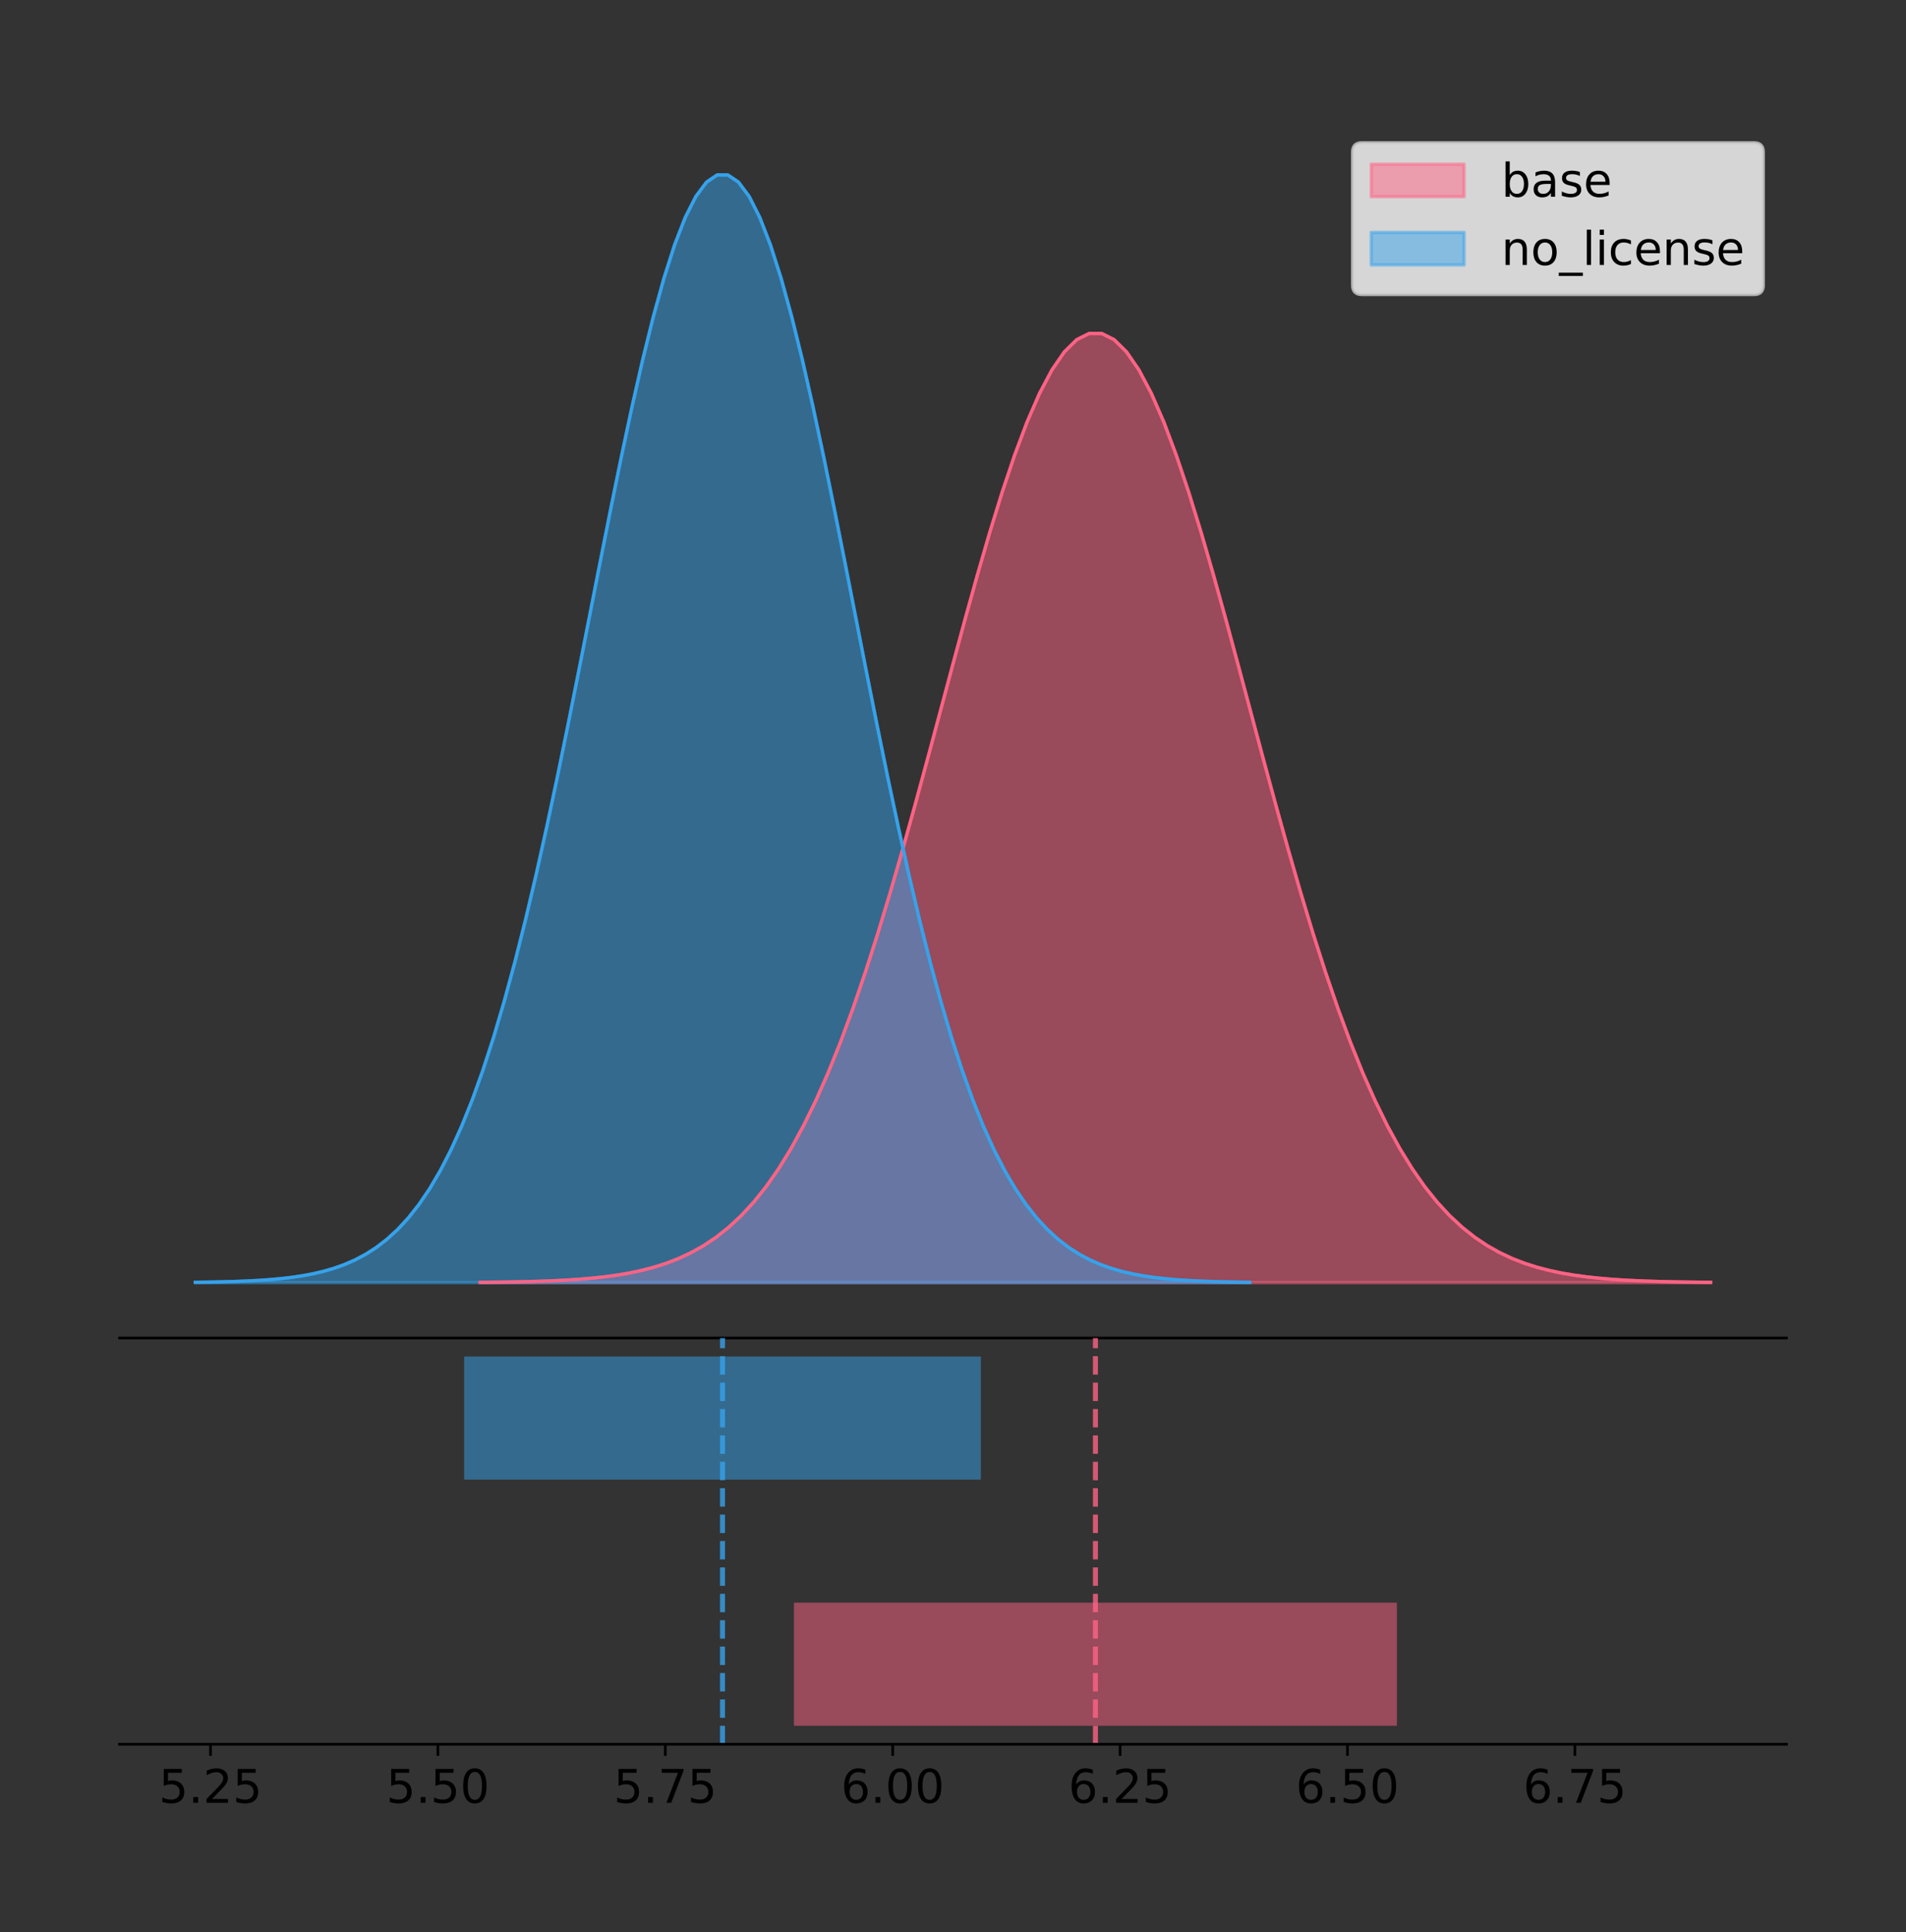 <?xml version="1.0" encoding="utf-8" standalone="no"?>
<!DOCTYPE svg PUBLIC "-//W3C//DTD SVG 1.1//EN"
  "http://www.w3.org/Graphics/SVG/1.1/DTD/svg11.dtd">
<!-- Created with matplotlib (https://matplotlib.org/) -->
<svg height="581.789pt" version="1.1" viewBox="0 0 574.2 581.789" width="574.2pt" xmlns="http://www.w3.org/2000/svg" xmlns:xlink="http://www.w3.org/1999/xlink">
 <rect x="0" y="0" width="574.2" height="581.789" fill="#333333" stroke="none"/>
 <defs>
  <style type="text/css">
*{stroke-linecap:butt;stroke-linejoin:round;}
  </style>
 </defs>
 <g id="figure_1">
  <g id="patch_1">
   <path d="M 0 581.789 
L 574.2 581.789 
L 574.2 0 
L 0 0 
z
" style="fill:none;"/>
  </g>
  <g id="axes_1">
   <g id="patch_2">
    <path d="M 36 402.93 
L 538.2 402.93 
L 538.2 36 
L 36 36 
z
" style="fill:none;"/>
   </g>
   <g id="PolyCollection_1">
    <defs>
     <path d="M 144.648 -195.538 
L 144.648 -195.634 
L 148.393 -195.67 
L 152.137 -195.719 
L 155.882 -195.784 
L 159.627 -195.87 
L 163.371 -195.983 
L 167.116 -196.131 
L 170.861 -196.324 
L 174.605 -196.572 
L 178.35 -196.889 
L 182.095 -197.292 
L 185.84 -197.801 
L 189.584 -198.438 
L 193.329 -199.231 
L 197.074 -200.21 
L 200.818 -201.409 
L 204.563 -202.869 
L 208.308 -204.632 
L 212.052 -206.745 
L 215.797 -209.26 
L 219.542 -212.229 
L 223.286 -215.709 
L 227.031 -219.756 
L 230.776 -224.425 
L 234.521 -229.771 
L 238.265 -235.841 
L 242.01 -242.68 
L 245.755 -250.319 
L 249.499 -258.782 
L 253.244 -268.077 
L 256.989 -278.197 
L 260.733 -289.116 
L 264.478 -300.788 
L 268.223 -313.145 
L 271.968 -326.097 
L 275.712 -339.532 
L 279.457 -353.317 
L 283.202 -367.295 
L 286.946 -381.296 
L 290.691 -395.129 
L 294.436 -408.597 
L 298.18 -421.494 
L 301.925 -433.612 
L 305.67 -444.747 
L 309.414 -454.704 
L 313.159 -463.306 
L 316.904 -470.392 
L 320.649 -475.829 
L 324.393 -479.514 
L 328.138 -481.374 
L 331.883 -481.374 
L 335.627 -479.514 
L 339.372 -475.829 
L 343.117 -470.392 
L 346.861 -463.306 
L 350.606 -454.704 
L 354.351 -444.747 
L 358.096 -433.612 
L 361.84 -421.494 
L 365.585 -408.597 
L 369.33 -395.129 
L 373.074 -381.296 
L 376.819 -367.295 
L 380.564 -353.317 
L 384.308 -339.532 
L 388.053 -326.097 
L 391.798 -313.145 
L 395.542 -300.788 
L 399.287 -289.116 
L 403.032 -278.197 
L 406.777 -268.077 
L 410.521 -258.782 
L 414.266 -250.319 
L 418.011 -242.68 
L 421.755 -235.841 
L 425.5 -229.771 
L 429.245 -224.425 
L 432.989 -219.756 
L 436.734 -215.709 
L 440.479 -212.229 
L 444.224 -209.26 
L 447.968 -206.745 
L 451.713 -204.632 
L 455.458 -202.869 
L 459.202 -201.409 
L 462.947 -200.21 
L 466.692 -199.231 
L 470.436 -198.438 
L 474.181 -197.801 
L 477.926 -197.292 
L 481.67 -196.889 
L 485.415 -196.572 
L 489.16 -196.324 
L 492.905 -196.131 
L 496.649 -195.983 
L 500.394 -195.87 
L 504.139 -195.784 
L 507.883 -195.719 
L 511.628 -195.67 
L 515.373 -195.634 
L 515.373 -195.538 
L 515.373 -195.538 
L 511.628 -195.538 
L 507.883 -195.538 
L 504.139 -195.538 
L 500.394 -195.538 
L 496.649 -195.538 
L 492.905 -195.538 
L 489.16 -195.538 
L 485.415 -195.538 
L 481.67 -195.538 
L 477.926 -195.538 
L 474.181 -195.538 
L 470.436 -195.538 
L 466.692 -195.538 
L 462.947 -195.538 
L 459.202 -195.538 
L 455.458 -195.538 
L 451.713 -195.538 
L 447.968 -195.538 
L 444.224 -195.538 
L 440.479 -195.538 
L 436.734 -195.538 
L 432.989 -195.538 
L 429.245 -195.538 
L 425.5 -195.538 
L 421.755 -195.538 
L 418.011 -195.538 
L 414.266 -195.538 
L 410.521 -195.538 
L 406.777 -195.538 
L 403.032 -195.538 
L 399.287 -195.538 
L 395.542 -195.538 
L 391.798 -195.538 
L 388.053 -195.538 
L 384.308 -195.538 
L 380.564 -195.538 
L 376.819 -195.538 
L 373.074 -195.538 
L 369.33 -195.538 
L 365.585 -195.538 
L 361.84 -195.538 
L 358.096 -195.538 
L 354.351 -195.538 
L 350.606 -195.538 
L 346.861 -195.538 
L 343.117 -195.538 
L 339.372 -195.538 
L 335.627 -195.538 
L 331.883 -195.538 
L 328.138 -195.538 
L 324.393 -195.538 
L 320.649 -195.538 
L 316.904 -195.538 
L 313.159 -195.538 
L 309.414 -195.538 
L 305.67 -195.538 
L 301.925 -195.538 
L 298.18 -195.538 
L 294.436 -195.538 
L 290.691 -195.538 
L 286.946 -195.538 
L 283.202 -195.538 
L 279.457 -195.538 
L 275.712 -195.538 
L 271.968 -195.538 
L 268.223 -195.538 
L 264.478 -195.538 
L 260.733 -195.538 
L 256.989 -195.538 
L 253.244 -195.538 
L 249.499 -195.538 
L 245.755 -195.538 
L 242.01 -195.538 
L 238.265 -195.538 
L 234.521 -195.538 
L 230.776 -195.538 
L 227.031 -195.538 
L 223.286 -195.538 
L 219.542 -195.538 
L 215.797 -195.538 
L 212.052 -195.538 
L 208.308 -195.538 
L 204.563 -195.538 
L 200.818 -195.538 
L 197.074 -195.538 
L 193.329 -195.538 
L 189.584 -195.538 
L 185.84 -195.538 
L 182.095 -195.538 
L 178.35 -195.538 
L 174.605 -195.538 
L 170.861 -195.538 
L 167.116 -195.538 
L 163.371 -195.538 
L 159.627 -195.538 
L 155.882 -195.538 
L 152.137 -195.538 
L 148.393 -195.538 
L 144.648 -195.538 
z
" id="m7263b01089" style="stroke:#ff6384;stroke-opacity:0.5;"/>
    </defs>
    <g clip-path="url(#pda61647982)">
     <use style="fill:#ff6384;fill-opacity:0.5;stroke:#ff6384;stroke-opacity:0.5;" x="0" xlink:href="#m7263b01089" y="581.789"/>
    </g>
   </g>
   <g id="PolyCollection_2">
    <defs>
     <path d="M 58.827 -195.538 
L 58.827 -195.65 
L 62.036 -195.692 
L 65.245 -195.749 
L 68.454 -195.825 
L 71.662 -195.925 
L 74.871 -196.058 
L 78.08 -196.23 
L 81.289 -196.455 
L 84.498 -196.744 
L 87.707 -197.115 
L 90.915 -197.585 
L 94.124 -198.179 
L 97.333 -198.923 
L 100.542 -199.848 
L 103.751 -200.99 
L 106.959 -202.39 
L 110.168 -204.093 
L 113.377 -206.151 
L 116.586 -208.617 
L 119.795 -211.552 
L 123.003 -215.017 
L 126.212 -219.078 
L 129.421 -223.801 
L 132.63 -229.25 
L 135.839 -235.488 
L 139.047 -242.572 
L 142.256 -250.552 
L 145.465 -259.468 
L 148.674 -269.344 
L 151.883 -280.192 
L 155.091 -292.002 
L 158.3 -304.744 
L 161.509 -318.365 
L 164.718 -332.786 
L 167.927 -347.901 
L 171.135 -363.58 
L 174.344 -379.667 
L 177.553 -395.98 
L 180.762 -412.318 
L 183.971 -428.462 
L 187.179 -444.18 
L 190.388 -459.23 
L 193.597 -473.372 
L 196.806 -486.366 
L 200.015 -497.987 
L 203.223 -508.025 
L 206.432 -516.294 
L 209.641 -522.64 
L 212.85 -526.94 
L 216.059 -529.111 
L 219.267 -529.111 
L 222.476 -526.94 
L 225.685 -522.64 
L 228.894 -516.294 
L 232.103 -508.025 
L 235.311 -497.987 
L 238.52 -486.366 
L 241.729 -473.372 
L 244.938 -459.23 
L 248.147 -444.18 
L 251.355 -428.462 
L 254.564 -412.318 
L 257.773 -395.98 
L 260.982 -379.667 
L 264.191 -363.58 
L 267.399 -347.901 
L 270.608 -332.786 
L 273.817 -318.365 
L 277.026 -304.744 
L 280.235 -292.002 
L 283.444 -280.192 
L 286.652 -269.344 
L 289.861 -259.468 
L 293.07 -250.552 
L 296.279 -242.572 
L 299.488 -235.488 
L 302.696 -229.25 
L 305.905 -223.801 
L 309.114 -219.078 
L 312.323 -215.017 
L 315.532 -211.552 
L 318.74 -208.617 
L 321.949 -206.151 
L 325.158 -204.093 
L 328.367 -202.39 
L 331.576 -200.99 
L 334.784 -199.848 
L 337.993 -198.923 
L 341.202 -198.179 
L 344.411 -197.585 
L 347.62 -197.115 
L 350.828 -196.744 
L 354.037 -196.455 
L 357.246 -196.23 
L 360.455 -196.058 
L 363.664 -195.925 
L 366.872 -195.825 
L 370.081 -195.749 
L 373.29 -195.692 
L 376.499 -195.65 
L 376.499 -195.538 
L 376.499 -195.538 
L 373.29 -195.538 
L 370.081 -195.538 
L 366.872 -195.538 
L 363.664 -195.538 
L 360.455 -195.538 
L 357.246 -195.538 
L 354.037 -195.538 
L 350.828 -195.538 
L 347.62 -195.538 
L 344.411 -195.538 
L 341.202 -195.538 
L 337.993 -195.538 
L 334.784 -195.538 
L 331.576 -195.538 
L 328.367 -195.538 
L 325.158 -195.538 
L 321.949 -195.538 
L 318.74 -195.538 
L 315.532 -195.538 
L 312.323 -195.538 
L 309.114 -195.538 
L 305.905 -195.538 
L 302.696 -195.538 
L 299.488 -195.538 
L 296.279 -195.538 
L 293.07 -195.538 
L 289.861 -195.538 
L 286.652 -195.538 
L 283.444 -195.538 
L 280.235 -195.538 
L 277.026 -195.538 
L 273.817 -195.538 
L 270.608 -195.538 
L 267.399 -195.538 
L 264.191 -195.538 
L 260.982 -195.538 
L 257.773 -195.538 
L 254.564 -195.538 
L 251.355 -195.538 
L 248.147 -195.538 
L 244.938 -195.538 
L 241.729 -195.538 
L 238.52 -195.538 
L 235.311 -195.538 
L 232.103 -195.538 
L 228.894 -195.538 
L 225.685 -195.538 
L 222.476 -195.538 
L 219.267 -195.538 
L 216.059 -195.538 
L 212.85 -195.538 
L 209.641 -195.538 
L 206.432 -195.538 
L 203.223 -195.538 
L 200.015 -195.538 
L 196.806 -195.538 
L 193.597 -195.538 
L 190.388 -195.538 
L 187.179 -195.538 
L 183.971 -195.538 
L 180.762 -195.538 
L 177.553 -195.538 
L 174.344 -195.538 
L 171.135 -195.538 
L 167.927 -195.538 
L 164.718 -195.538 
L 161.509 -195.538 
L 158.3 -195.538 
L 155.091 -195.538 
L 151.883 -195.538 
L 148.674 -195.538 
L 145.465 -195.538 
L 142.256 -195.538 
L 139.047 -195.538 
L 135.839 -195.538 
L 132.63 -195.538 
L 129.421 -195.538 
L 126.212 -195.538 
L 123.003 -195.538 
L 119.795 -195.538 
L 116.586 -195.538 
L 113.377 -195.538 
L 110.168 -195.538 
L 106.959 -195.538 
L 103.751 -195.538 
L 100.542 -195.538 
L 97.333 -195.538 
L 94.124 -195.538 
L 90.915 -195.538 
L 87.707 -195.538 
L 84.498 -195.538 
L 81.289 -195.538 
L 78.08 -195.538 
L 74.871 -195.538 
L 71.662 -195.538 
L 68.454 -195.538 
L 65.245 -195.538 
L 62.036 -195.538 
L 58.827 -195.538 
z
" id="mba734d6a0d" style="stroke:#36a2eb;stroke-opacity:0.5;"/>
    </defs>
    <g clip-path="url(#pda61647982)">
     <use style="fill:#36a2eb;fill-opacity:0.5;stroke:#36a2eb;stroke-opacity:0.5;" x="0" xlink:href="#mba734d6a0d" y="581.789"/>
    </g>
   </g>
   <g id="line2d_1">
    <path clip-path="url(#pda61647982)" d="M 144.648 386.155 
L 148.393 386.119 
L 152.137 386.071 
L 155.882 386.006 
L 159.627 385.92 
L 163.371 385.806 
L 167.116 385.658 
L 170.861 385.466 
L 174.605 385.218 
L 178.35 384.9 
L 182.095 384.497 
L 185.84 383.988 
L 189.584 383.351 
L 193.329 382.558 
L 197.074 381.58 
L 200.818 380.38 
L 204.563 378.92 
L 208.308 377.157 
L 212.052 375.044 
L 215.797 372.529 
L 219.542 369.56 
L 223.286 366.08 
L 227.031 362.033 
L 230.776 357.364 
L 234.521 352.018 
L 238.265 345.948 
L 242.01 339.11 
L 245.755 331.47 
L 249.499 323.007 
L 253.244 313.712 
L 256.989 303.592 
L 260.733 292.673 
L 264.478 281.002 
L 268.223 268.645 
L 271.968 255.692 
L 275.712 242.257 
L 279.457 228.473 
L 283.202 214.494 
L 286.946 200.494 
L 290.691 186.66 
L 294.436 173.192 
L 298.18 160.295 
L 301.925 148.178 
L 305.67 137.043 
L 309.414 127.085 
L 313.159 118.484 
L 316.904 111.398 
L 320.649 105.96 
L 324.393 102.276 
L 328.138 100.415 
L 331.883 100.415 
L 335.627 102.276 
L 339.372 105.96 
L 343.117 111.398 
L 346.861 118.484 
L 350.606 127.085 
L 354.351 137.043 
L 358.096 148.178 
L 361.84 160.295 
L 365.585 173.192 
L 369.33 186.66 
L 373.074 200.494 
L 376.819 214.494 
L 380.564 228.473 
L 384.308 242.257 
L 388.053 255.692 
L 391.798 268.645 
L 395.542 281.002 
L 399.287 292.673 
L 403.032 303.592 
L 406.777 313.712 
L 410.521 323.007 
L 414.266 331.47 
L 418.011 339.11 
L 421.755 345.948 
L 425.5 352.018 
L 429.245 357.364 
L 432.989 362.033 
L 436.734 366.08 
L 440.479 369.56 
L 444.224 372.529 
L 447.968 375.044 
L 451.713 377.157 
L 455.458 378.92 
L 459.202 380.38 
L 462.947 381.58 
L 466.692 382.558 
L 470.436 383.351 
L 474.181 383.988 
L 477.926 384.497 
L 481.67 384.9 
L 485.415 385.218 
L 489.16 385.466 
L 492.905 385.658 
L 496.649 385.806 
L 500.394 385.92 
L 504.139 386.006 
L 507.883 386.071 
L 511.628 386.119 
L 515.373 386.155 
" style="fill:none;stroke:#ff6384;stroke-linecap:square;"/>
   </g>
   <g id="line2d_2">
    <path clip-path="url(#pda61647982)" d="M 58.827 386.139 
L 62.036 386.097 
L 65.245 386.04 
L 68.454 385.965 
L 71.662 385.864 
L 74.871 385.732 
L 78.08 385.559 
L 81.289 385.334 
L 84.498 385.045 
L 87.707 384.675 
L 90.915 384.204 
L 94.124 383.61 
L 97.333 382.867 
L 100.542 381.941 
L 103.751 380.799 
L 106.959 379.399 
L 110.168 377.696 
L 113.377 375.639 
L 116.586 373.172 
L 119.795 370.238 
L 123.003 366.772 
L 126.212 362.711 
L 129.421 357.989 
L 132.63 352.539 
L 135.839 346.301 
L 139.047 339.217 
L 142.256 331.237 
L 145.465 322.322 
L 148.674 312.445 
L 151.883 301.597 
L 155.091 289.787 
L 158.3 277.045 
L 161.509 263.424 
L 164.718 249.004 
L 167.927 233.888 
L 171.135 218.209 
L 174.344 202.123 
L 177.553 185.809 
L 180.762 169.471 
L 183.971 153.327 
L 187.179 137.61 
L 190.388 122.559 
L 193.597 108.418 
L 196.806 95.423 
L 200.015 83.803 
L 203.223 73.765 
L 206.432 65.495 
L 209.641 59.15 
L 212.85 54.85 
L 216.059 52.679 
L 219.267 52.679 
L 222.476 54.85 
L 225.685 59.15 
L 228.894 65.495 
L 232.103 73.765 
L 235.311 83.803 
L 238.52 95.423 
L 241.729 108.418 
L 244.938 122.559 
L 248.147 137.61 
L 251.355 153.327 
L 254.564 169.471 
L 257.773 185.809 
L 260.982 202.123 
L 264.191 218.209 
L 267.399 233.888 
L 270.608 249.004 
L 273.817 263.424 
L 277.026 277.045 
L 280.235 289.787 
L 283.444 301.597 
L 286.652 312.445 
L 289.861 322.322 
L 293.07 331.237 
L 296.279 339.217 
L 299.488 346.301 
L 302.696 352.539 
L 305.905 357.989 
L 309.114 362.711 
L 312.323 366.772 
L 315.532 370.238 
L 318.74 373.172 
L 321.949 375.639 
L 325.158 377.696 
L 328.367 379.399 
L 331.576 380.799 
L 334.784 381.941 
L 337.993 382.867 
L 341.202 383.61 
L 344.411 384.204 
L 347.62 384.675 
L 350.828 385.045 
L 354.037 385.334 
L 357.246 385.559 
L 360.455 385.732 
L 363.664 385.864 
L 366.872 385.965 
L 370.081 386.04 
L 373.29 386.097 
L 376.499 386.139 
" style="fill:none;stroke:#36a2eb;stroke-linecap:square;"/>
   </g>
   <g id="patch_3">
    <path d="M 36 402.93 
L 538.2 402.93 
" style="fill:none;stroke:#000000;stroke-linecap:square;stroke-linejoin:miter;stroke-width:0.8;"/>
   </g>
   <g id="legend_1">
    <g id="patch_4">
     <path d="M 410.29 88.688 
L 528.4 88.688 
Q 531.2 88.688 531.2 85.888 
L 531.2 45.8 
Q 531.2 43 528.4 43 
L 410.29 43 
Q 407.49 43 407.49 45.8 
L 407.49 85.888 
Q 407.49 88.688 410.29 88.688 
z
" style="fill:#ffffff;opacity:0.8;stroke:#cccccc;stroke-linejoin:miter;"/>
    </g>
    <g id="patch_5">
     <path d="M 413.09 59.238 
L 441.09 59.238 
L 441.09 49.438 
L 413.09 49.438 
z
" style="fill:#ff6384;opacity:0.5;stroke:#ff6384;stroke-linejoin:miter;"/>
    </g>
    <g id="text_1">
     <!-- base -->
     <defs>
      <path d="M 48.688 27.297 
Q 48.688 37.203 44.609 42.844 
Q 40.531 48.484 33.406 48.484 
Q 26.266 48.484 22.188 42.844 
Q 18.109 37.203 18.109 27.297 
Q 18.109 17.391 22.188 11.75 
Q 26.266 6.109 33.406 6.109 
Q 40.531 6.109 44.609 11.75 
Q 48.688 17.391 48.688 27.297 
z
M 18.109 46.391 
Q 20.953 51.266 25.266 53.625 
Q 29.594 56 35.594 56 
Q 45.562 56 51.781 48.094 
Q 58.016 40.188 58.016 27.297 
Q 58.016 14.406 51.781 6.484 
Q 45.562 -1.422 35.594 -1.422 
Q 29.594 -1.422 25.266 0.953 
Q 20.953 3.328 18.109 8.203 
L 18.109 0 
L 9.078 0 
L 9.078 75.984 
L 18.109 75.984 
z
" id="DejaVuSans-98"/>
      <path d="M 34.281 27.484 
Q 23.391 27.484 19.188 25 
Q 14.984 22.516 14.984 16.5 
Q 14.984 11.719 18.141 8.906 
Q 21.297 6.109 26.703 6.109 
Q 34.188 6.109 38.703 11.406 
Q 43.219 16.703 43.219 25.484 
L 43.219 27.484 
z
M 52.203 31.203 
L 52.203 0 
L 43.219 0 
L 43.219 8.297 
Q 40.141 3.328 35.547 0.953 
Q 30.953 -1.422 24.312 -1.422 
Q 15.922 -1.422 10.953 3.297 
Q 6 8.016 6 15.922 
Q 6 25.141 12.172 29.828 
Q 18.359 34.516 30.609 34.516 
L 43.219 34.516 
L 43.219 35.406 
Q 43.219 41.609 39.141 45 
Q 35.062 48.391 27.688 48.391 
Q 23 48.391 18.547 47.266 
Q 14.109 46.141 10.016 43.891 
L 10.016 52.203 
Q 14.938 54.109 19.578 55.047 
Q 24.219 56 28.609 56 
Q 40.484 56 46.344 49.844 
Q 52.203 43.703 52.203 31.203 
z
" id="DejaVuSans-97"/>
      <path d="M 44.281 53.078 
L 44.281 44.578 
Q 40.484 46.531 36.375 47.5 
Q 32.281 48.484 27.875 48.484 
Q 21.188 48.484 17.844 46.438 
Q 14.5 44.391 14.5 40.281 
Q 14.5 37.156 16.891 35.375 
Q 19.281 33.594 26.516 31.984 
L 29.594 31.297 
Q 39.156 29.25 43.188 25.516 
Q 47.219 21.781 47.219 15.094 
Q 47.219 7.469 41.188 3.016 
Q 35.156 -1.422 24.609 -1.422 
Q 20.219 -1.422 15.453 -0.562 
Q 10.688 0.297 5.422 2 
L 5.422 11.281 
Q 10.406 8.688 15.234 7.391 
Q 20.062 6.109 24.812 6.109 
Q 31.156 6.109 34.562 8.281 
Q 37.984 10.453 37.984 14.406 
Q 37.984 18.062 35.516 20.016 
Q 33.062 21.969 24.703 23.781 
L 21.578 24.516 
Q 13.234 26.266 9.516 29.906 
Q 5.812 33.547 5.812 39.891 
Q 5.812 47.609 11.281 51.797 
Q 16.75 56 26.812 56 
Q 31.781 56 36.172 55.266 
Q 40.578 54.547 44.281 53.078 
z
" id="DejaVuSans-115"/>
      <path d="M 56.203 29.594 
L 56.203 25.203 
L 14.891 25.203 
Q 15.484 15.922 20.484 11.062 
Q 25.484 6.203 34.422 6.203 
Q 39.594 6.203 44.453 7.469 
Q 49.312 8.734 54.109 11.281 
L 54.109 2.781 
Q 49.266 0.734 44.188 -0.344 
Q 39.109 -1.422 33.891 -1.422 
Q 20.797 -1.422 13.156 6.188 
Q 5.516 13.812 5.516 26.812 
Q 5.516 40.234 12.766 48.109 
Q 20.016 56 32.328 56 
Q 43.359 56 49.781 48.891 
Q 56.203 41.797 56.203 29.594 
z
M 47.219 32.234 
Q 47.125 39.594 43.094 43.984 
Q 39.062 48.391 32.422 48.391 
Q 24.906 48.391 20.391 44.141 
Q 15.875 39.891 15.188 32.172 
z
" id="DejaVuSans-101"/>
     </defs>
     <g transform="translate(452.29 59.238)scale(0.14 -0.14)">
      <use xlink:href="#DejaVuSans-98"/>
      <use x="63.477" xlink:href="#DejaVuSans-97"/>
      <use x="124.756" xlink:href="#DejaVuSans-115"/>
      <use x="176.855" xlink:href="#DejaVuSans-101"/>
     </g>
    </g>
    <g id="patch_6">
     <path d="M 413.09 79.787 
L 441.09 79.787 
L 441.09 69.987 
L 413.09 69.987 
z
" style="fill:#36a2eb;opacity:0.5;stroke:#36a2eb;stroke-linejoin:miter;"/>
    </g>
    <g id="text_2">
     <!-- no_license -->
     <defs>
      <path d="M 54.891 33.016 
L 54.891 0 
L 45.906 0 
L 45.906 32.719 
Q 45.906 40.484 42.875 44.328 
Q 39.844 48.188 33.797 48.188 
Q 26.516 48.188 22.312 43.547 
Q 18.109 38.922 18.109 30.906 
L 18.109 0 
L 9.078 0 
L 9.078 54.688 
L 18.109 54.688 
L 18.109 46.188 
Q 21.344 51.125 25.703 53.562 
Q 30.078 56 35.797 56 
Q 45.219 56 50.047 50.172 
Q 54.891 44.344 54.891 33.016 
z
" id="DejaVuSans-110"/>
      <path d="M 30.609 48.391 
Q 23.391 48.391 19.188 42.75 
Q 14.984 37.109 14.984 27.297 
Q 14.984 17.484 19.156 11.844 
Q 23.344 6.203 30.609 6.203 
Q 37.797 6.203 41.984 11.859 
Q 46.188 17.531 46.188 27.297 
Q 46.188 37.016 41.984 42.703 
Q 37.797 48.391 30.609 48.391 
z
M 30.609 56 
Q 42.328 56 49.016 48.375 
Q 55.719 40.766 55.719 27.297 
Q 55.719 13.875 49.016 6.219 
Q 42.328 -1.422 30.609 -1.422 
Q 18.844 -1.422 12.172 6.219 
Q 5.516 13.875 5.516 27.297 
Q 5.516 40.766 12.172 48.375 
Q 18.844 56 30.609 56 
z
" id="DejaVuSans-111"/>
      <path d="M 50.984 -16.609 
L 50.984 -23.578 
L -0.984 -23.578 
L -0.984 -16.609 
z
" id="DejaVuSans-95"/>
      <path d="M 9.422 75.984 
L 18.406 75.984 
L 18.406 0 
L 9.422 0 
z
" id="DejaVuSans-108"/>
      <path d="M 9.422 54.688 
L 18.406 54.688 
L 18.406 0 
L 9.422 0 
z
M 9.422 75.984 
L 18.406 75.984 
L 18.406 64.594 
L 9.422 64.594 
z
" id="DejaVuSans-105"/>
      <path d="M 48.781 52.594 
L 48.781 44.188 
Q 44.969 46.297 41.141 47.344 
Q 37.312 48.391 33.406 48.391 
Q 24.656 48.391 19.812 42.844 
Q 14.984 37.312 14.984 27.297 
Q 14.984 17.281 19.812 11.734 
Q 24.656 6.203 33.406 6.203 
Q 37.312 6.203 41.141 7.25 
Q 44.969 8.297 48.781 10.406 
L 48.781 2.094 
Q 45.016 0.344 40.984 -0.531 
Q 36.969 -1.422 32.422 -1.422 
Q 20.062 -1.422 12.781 6.344 
Q 5.516 14.109 5.516 27.297 
Q 5.516 40.672 12.859 48.328 
Q 20.219 56 33.016 56 
Q 37.156 56 41.109 55.141 
Q 45.062 54.297 48.781 52.594 
z
" id="DejaVuSans-99"/>
     </defs>
     <g transform="translate(452.29 79.787)scale(0.14 -0.14)">
      <use xlink:href="#DejaVuSans-110"/>
      <use x="63.379" xlink:href="#DejaVuSans-111"/>
      <use x="124.561" xlink:href="#DejaVuSans-95"/>
      <use x="174.561" xlink:href="#DejaVuSans-108"/>
      <use x="202.344" xlink:href="#DejaVuSans-105"/>
      <use x="230.127" xlink:href="#DejaVuSans-99"/>
      <use x="285.107" xlink:href="#DejaVuSans-101"/>
      <use x="346.631" xlink:href="#DejaVuSans-110"/>
      <use x="410.01" xlink:href="#DejaVuSans-115"/>
      <use x="462.109" xlink:href="#DejaVuSans-101"/>
     </g>
    </g>
   </g>
  </g>
  <g id="axes_2">
   <g id="patch_7">
    <path d="M 36 525.24 
L 538.2 525.24 
L 538.2 402.93 
L 36 402.93 
z
" style="fill:none;"/>
   </g>
   <g id="patch_8">
    <path clip-path="url(#p58c32b104a)" d="M 239.183 519.68 
L 420.838 519.68 
L 420.838 482.617 
L 239.183 482.617 
z
" style="fill:#ff6384;opacity:0.5;"/>
   </g>
   <g id="patch_9">
    <path clip-path="url(#p58c32b104a)" d="M 139.834 445.553 
L 295.493 445.553 
L 295.493 408.49 
L 139.834 408.49 
z
" style="fill:#36a2eb;opacity:0.5;"/>
   </g>
   <g id="matplotlib.axis_1">
    <g id="xtick_1">
     <g id="line2d_3">
      <defs>
       <path d="M 0 0 
L 0 3.5 
" id="m8702b09bb6" style="stroke:#000000;stroke-width:0.8;"/>
      </defs>
      <g>
       <use style="stroke:#000000;stroke-width:0.8;" x="63.418" xlink:href="#m8702b09bb6" y="525.24"/>
      </g>
     </g>
     <g id="text_3">
      <!-- 5.25 -->
      <defs>
       <path d="M 10.797 72.906 
L 49.516 72.906 
L 49.516 64.594 
L 19.828 64.594 
L 19.828 46.734 
Q 21.969 47.469 24.109 47.828 
Q 26.266 48.188 28.422 48.188 
Q 40.625 48.188 47.75 41.5 
Q 54.891 34.812 54.891 23.391 
Q 54.891 11.625 47.562 5.094 
Q 40.234 -1.422 26.906 -1.422 
Q 22.312 -1.422 17.547 -0.641 
Q 12.797 0.141 7.719 1.703 
L 7.719 11.625 
Q 12.109 9.234 16.797 8.062 
Q 21.484 6.891 26.703 6.891 
Q 35.156 6.891 40.078 11.328 
Q 45.016 15.766 45.016 23.391 
Q 45.016 31 40.078 35.438 
Q 35.156 39.891 26.703 39.891 
Q 22.75 39.891 18.812 39.016 
Q 14.891 38.141 10.797 36.281 
z
" id="DejaVuSans-53"/>
       <path d="M 10.688 12.406 
L 21 12.406 
L 21 0 
L 10.688 0 
z
" id="DejaVuSans-46"/>
       <path d="M 19.188 8.297 
L 53.609 8.297 
L 53.609 0 
L 7.328 0 
L 7.328 8.297 
Q 12.938 14.109 22.625 23.891 
Q 32.328 33.688 34.812 36.531 
Q 39.547 41.844 41.422 45.531 
Q 43.312 49.219 43.312 52.781 
Q 43.312 58.594 39.234 62.25 
Q 35.156 65.922 28.609 65.922 
Q 23.969 65.922 18.812 64.312 
Q 13.672 62.703 7.812 59.422 
L 7.812 69.391 
Q 13.766 71.781 18.938 73 
Q 24.125 74.219 28.422 74.219 
Q 39.75 74.219 46.484 68.547 
Q 53.219 62.891 53.219 53.422 
Q 53.219 48.922 51.531 44.891 
Q 49.859 40.875 45.406 35.406 
Q 44.188 33.984 37.641 27.219 
Q 31.109 20.453 19.188 8.297 
z
" id="DejaVuSans-50"/>
      </defs>
      <g transform="translate(47.833 542.878)scale(0.14 -0.14)">
       <use xlink:href="#DejaVuSans-53"/>
       <use x="63.623" xlink:href="#DejaVuSans-46"/>
       <use x="95.41" xlink:href="#DejaVuSans-50"/>
       <use x="159.033" xlink:href="#DejaVuSans-53"/>
      </g>
     </g>
    </g>
    <g id="xtick_2">
     <g id="line2d_4">
      <g>
       <use style="stroke:#000000;stroke-width:0.8;" x="131.923" xlink:href="#m8702b09bb6" y="525.24"/>
      </g>
     </g>
     <g id="text_4">
      <!-- 5.50 -->
      <defs>
       <path d="M 31.781 66.406 
Q 24.172 66.406 20.328 58.906 
Q 16.5 51.422 16.5 36.375 
Q 16.5 21.391 20.328 13.891 
Q 24.172 6.391 31.781 6.391 
Q 39.453 6.391 43.281 13.891 
Q 47.125 21.391 47.125 36.375 
Q 47.125 51.422 43.281 58.906 
Q 39.453 66.406 31.781 66.406 
z
M 31.781 74.219 
Q 44.047 74.219 50.516 64.516 
Q 56.984 54.828 56.984 36.375 
Q 56.984 17.969 50.516 8.266 
Q 44.047 -1.422 31.781 -1.422 
Q 19.531 -1.422 13.062 8.266 
Q 6.594 17.969 6.594 36.375 
Q 6.594 54.828 13.062 64.516 
Q 19.531 74.219 31.781 74.219 
z
" id="DejaVuSans-48"/>
      </defs>
      <g transform="translate(116.337 542.878)scale(0.14 -0.14)">
       <use xlink:href="#DejaVuSans-53"/>
       <use x="63.623" xlink:href="#DejaVuSans-46"/>
       <use x="95.41" xlink:href="#DejaVuSans-53"/>
       <use x="159.033" xlink:href="#DejaVuSans-48"/>
      </g>
     </g>
    </g>
    <g id="xtick_3">
     <g id="line2d_5">
      <g>
       <use style="stroke:#000000;stroke-width:0.8;" x="200.427" xlink:href="#m8702b09bb6" y="525.24"/>
      </g>
     </g>
     <g id="text_5">
      <!-- 5.75 -->
      <defs>
       <path d="M 8.203 72.906 
L 55.078 72.906 
L 55.078 68.703 
L 28.609 0 
L 18.312 0 
L 43.219 64.594 
L 8.203 64.594 
z
" id="DejaVuSans-55"/>
      </defs>
      <g transform="translate(184.841 542.878)scale(0.14 -0.14)">
       <use xlink:href="#DejaVuSans-53"/>
       <use x="63.623" xlink:href="#DejaVuSans-46"/>
       <use x="95.41" xlink:href="#DejaVuSans-55"/>
       <use x="159.033" xlink:href="#DejaVuSans-53"/>
      </g>
     </g>
    </g>
    <g id="xtick_4">
     <g id="line2d_6">
      <g>
       <use style="stroke:#000000;stroke-width:0.8;" x="268.932" xlink:href="#m8702b09bb6" y="525.24"/>
      </g>
     </g>
     <g id="text_6">
      <!-- 6.00 -->
      <defs>
       <path d="M 33.016 40.375 
Q 26.375 40.375 22.484 35.828 
Q 18.609 31.297 18.609 23.391 
Q 18.609 15.531 22.484 10.953 
Q 26.375 6.391 33.016 6.391 
Q 39.656 6.391 43.531 10.953 
Q 47.406 15.531 47.406 23.391 
Q 47.406 31.297 43.531 35.828 
Q 39.656 40.375 33.016 40.375 
z
M 52.594 71.297 
L 52.594 62.312 
Q 48.875 64.062 45.094 64.984 
Q 41.312 65.922 37.594 65.922 
Q 27.828 65.922 22.672 59.328 
Q 17.531 52.734 16.797 39.406 
Q 19.672 43.656 24.016 45.922 
Q 28.375 48.188 33.594 48.188 
Q 44.578 48.188 50.953 41.516 
Q 57.328 34.859 57.328 23.391 
Q 57.328 12.156 50.688 5.359 
Q 44.047 -1.422 33.016 -1.422 
Q 20.359 -1.422 13.672 8.266 
Q 6.984 17.969 6.984 36.375 
Q 6.984 53.656 15.188 63.938 
Q 23.391 74.219 37.203 74.219 
Q 40.922 74.219 44.703 73.484 
Q 48.484 72.75 52.594 71.297 
z
" id="DejaVuSans-54"/>
      </defs>
      <g transform="translate(253.346 542.878)scale(0.14 -0.14)">
       <use xlink:href="#DejaVuSans-54"/>
       <use x="63.623" xlink:href="#DejaVuSans-46"/>
       <use x="95.41" xlink:href="#DejaVuSans-48"/>
       <use x="159.033" xlink:href="#DejaVuSans-48"/>
      </g>
     </g>
    </g>
    <g id="xtick_5">
     <g id="line2d_7">
      <g>
       <use style="stroke:#000000;stroke-width:0.8;" x="337.436" xlink:href="#m8702b09bb6" y="525.24"/>
      </g>
     </g>
     <g id="text_7">
      <!-- 6.25 -->
      <g transform="translate(321.85 542.878)scale(0.14 -0.14)">
       <use xlink:href="#DejaVuSans-54"/>
       <use x="63.623" xlink:href="#DejaVuSans-46"/>
       <use x="95.41" xlink:href="#DejaVuSans-50"/>
       <use x="159.033" xlink:href="#DejaVuSans-53"/>
      </g>
     </g>
    </g>
    <g id="xtick_6">
     <g id="line2d_8">
      <g>
       <use style="stroke:#000000;stroke-width:0.8;" x="405.941" xlink:href="#m8702b09bb6" y="525.24"/>
      </g>
     </g>
     <g id="text_8">
      <!-- 6.50 -->
      <g transform="translate(390.355 542.878)scale(0.14 -0.14)">
       <use xlink:href="#DejaVuSans-54"/>
       <use x="63.623" xlink:href="#DejaVuSans-46"/>
       <use x="95.41" xlink:href="#DejaVuSans-53"/>
       <use x="159.033" xlink:href="#DejaVuSans-48"/>
      </g>
     </g>
    </g>
    <g id="xtick_7">
     <g id="line2d_9">
      <g>
       <use style="stroke:#000000;stroke-width:0.8;" x="474.445" xlink:href="#m8702b09bb6" y="525.24"/>
      </g>
     </g>
     <g id="text_9">
      <!-- 6.75 -->
      <g transform="translate(458.859 542.878)scale(0.14 -0.14)">
       <use xlink:href="#DejaVuSans-54"/>
       <use x="63.623" xlink:href="#DejaVuSans-46"/>
       <use x="95.41" xlink:href="#DejaVuSans-55"/>
       <use x="159.033" xlink:href="#DejaVuSans-53"/>
      </g>
     </g>
    </g>
   </g>
   <g id="line2d_10">
    <path clip-path="url(#p58c32b104a)" d="M 330.01 525.24 
L 330.01 402.93 
" style="fill:none;stroke:#ff6384;stroke-dasharray:5.55,2.4;stroke-dashoffset:0;stroke-opacity:0.8;stroke-width:1.5;"/>
   </g>
   <g id="line2d_11">
    <path clip-path="url(#p58c32b104a)" d="M 217.663 525.24 
L 217.663 402.93 
" style="fill:none;stroke:#36a2eb;stroke-dasharray:5.55,2.4;stroke-dashoffset:0;stroke-opacity:0.8;stroke-width:1.5;"/>
   </g>
   <g id="patch_10">
    <path d="M 36 525.24 
L 538.2 525.24 
" style="fill:none;stroke:#000000;stroke-linecap:square;stroke-linejoin:miter;stroke-width:0.8;"/>
   </g>
  </g>
 </g>
 <defs>
  <clipPath id="pda61647982">
   <rect height="366.93" width="502.2" x="36" y="36"/>
  </clipPath>
  <clipPath id="p58c32b104a">
   <rect height="122.31" width="502.2" x="36" y="402.93"/>
  </clipPath>
 </defs>
</svg>
